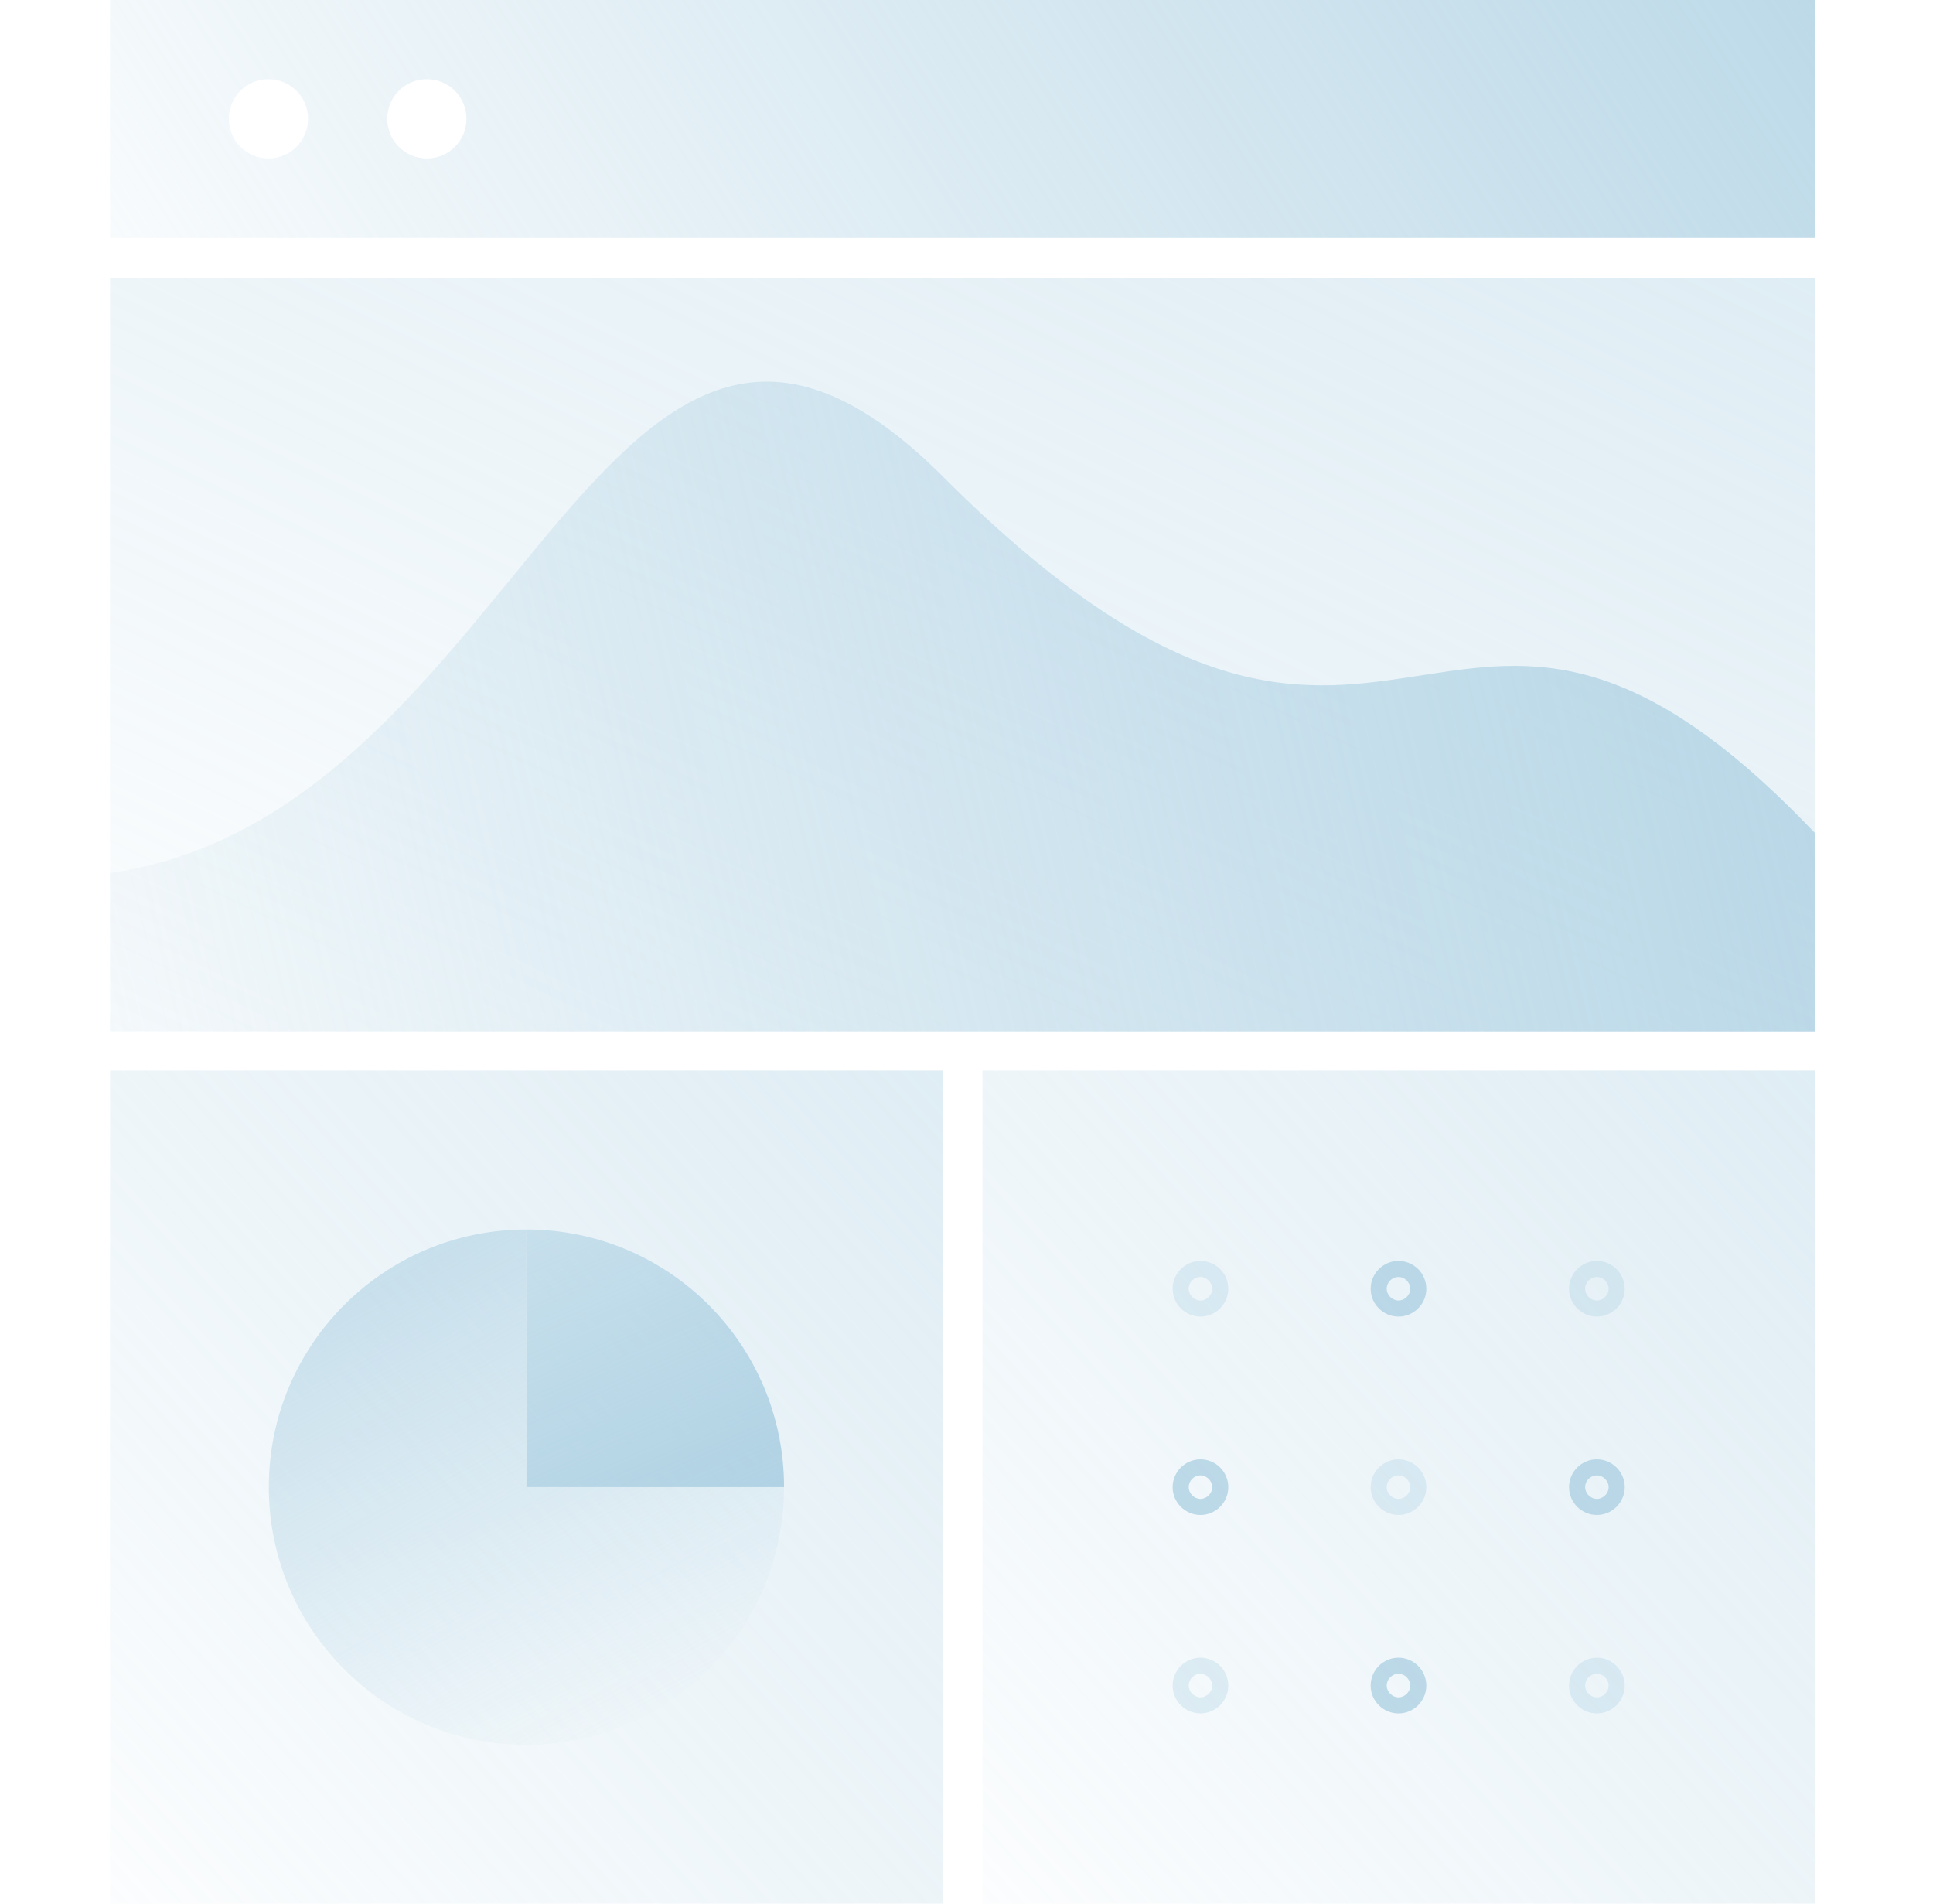 <svg width="65" height="64" viewBox="0 0 65 64" fill="none" xmlns="http://www.w3.org/2000/svg">
<g clip-path="url(#clip0_367_504)">
<path d="M3.7 0V8.003H61.028V0H3.7ZM9.027 5.327C8.288 5.327 7.695 4.733 7.695 3.995C7.695 3.257 8.288 2.663 9.027 2.663C9.765 2.663 10.358 3.257 10.358 3.995C10.358 4.733 9.765 5.327 9.027 5.327ZM14.354 5.327C13.615 5.327 13.022 4.733 13.022 3.995C13.022 3.257 13.615 2.663 14.354 2.663C15.092 2.663 15.685 3.257 15.685 3.995C15.685 4.733 15.092 5.327 14.354 5.327Z" fill="url(#paint0_linear_367_504)"/>
<path d="M61.028 9.335H3.7V34.663H61.028V9.335Z" fill="url(#paint1_linear_367_504)"/>
<path d="M61.028 28.006V34.678H3.7V29.351C17.703 27.347 20.287 4.603 31.705 16.021C47.039 31.355 48.371 14.689 61.041 28.019L61.028 28.006Z" fill="url(#paint2_linear_367_504)"/>
<path d="M31.705 35.995H3.7V64H31.705V35.995Z" fill="url(#paint3_linear_367_504)"/>
<path d="M61.041 35.995H33.036V64H61.041V35.995Z" fill="url(#paint4_linear_367_504)"/>
<g opacity="0.3">
<path d="M40.367 44.263C39.853 44.263 39.431 43.841 39.431 43.327C39.431 42.812 39.853 42.391 40.367 42.391C40.882 42.391 41.303 42.812 41.303 43.327C41.303 43.841 40.882 44.263 40.367 44.263ZM40.367 42.931C40.143 42.931 39.972 43.116 39.972 43.327C39.972 43.538 40.156 43.722 40.367 43.722C40.578 43.722 40.763 43.538 40.763 43.327C40.763 43.116 40.578 42.931 40.367 42.931Z" fill="#A5CCE0"/>
</g>
<g opacity="0.7">
<path d="M47.026 44.263C46.512 44.263 46.09 43.841 46.09 43.327C46.09 42.812 46.512 42.391 47.026 42.391C47.54 42.391 47.962 42.812 47.962 43.327C47.962 43.841 47.54 44.263 47.026 44.263ZM47.026 42.931C46.802 42.931 46.63 43.116 46.63 43.327C46.63 43.538 46.815 43.722 47.026 43.722C47.237 43.722 47.422 43.538 47.422 43.327C47.422 43.116 47.237 42.931 47.026 42.931Z" fill="#A5CCE0"/>
</g>
<g opacity="0.3">
<path d="M53.697 44.263C53.183 44.263 52.761 43.841 52.761 43.327C52.761 42.812 53.183 42.391 53.697 42.391C54.212 42.391 54.634 42.812 54.634 43.327C54.634 43.841 54.212 44.263 53.697 44.263ZM53.697 42.931C53.473 42.931 53.302 43.116 53.302 43.327C53.302 43.538 53.486 43.722 53.697 43.722C53.908 43.722 54.093 43.538 54.093 43.327C54.093 43.116 53.908 42.931 53.697 42.931Z" fill="#A5CCE0"/>
</g>
<g opacity="0.7">
<path d="M40.367 50.934C39.853 50.934 39.431 50.512 39.431 49.998C39.431 49.483 39.853 49.062 40.367 49.062C40.882 49.062 41.303 49.483 41.303 49.998C41.303 50.512 40.882 50.934 40.367 50.934ZM40.367 49.602C40.143 49.602 39.972 49.787 39.972 49.998C39.972 50.209 40.156 50.393 40.367 50.393C40.578 50.393 40.763 50.209 40.763 49.998C40.763 49.787 40.578 49.602 40.367 49.602Z" fill="#A5CCE0"/>
</g>
<g opacity="0.3">
<path d="M47.026 50.934C46.512 50.934 46.09 50.512 46.09 49.998C46.09 49.483 46.512 49.062 47.026 49.062C47.54 49.062 47.962 49.483 47.962 49.998C47.962 50.512 47.54 50.934 47.026 50.934ZM47.026 49.602C46.802 49.602 46.63 49.787 46.63 49.998C46.63 50.209 46.815 50.393 47.026 50.393C47.237 50.393 47.422 50.209 47.422 49.998C47.422 49.787 47.237 49.602 47.026 49.602Z" fill="#A5CCE0"/>
</g>
<g opacity="0.7">
<path d="M53.697 50.934C53.183 50.934 52.761 50.512 52.761 49.998C52.761 49.483 53.183 49.062 53.697 49.062C54.212 49.062 54.634 49.483 54.634 49.998C54.634 50.512 54.212 50.934 53.697 50.934ZM53.697 49.602C53.473 49.602 53.302 49.787 53.302 49.998C53.302 50.209 53.486 50.393 53.697 50.393C53.908 50.393 54.093 50.209 54.093 49.998C54.093 49.787 53.908 49.602 53.697 49.602Z" fill="#A5CCE0"/>
</g>
<g opacity="0.3">
<path d="M40.367 57.605C39.853 57.605 39.431 57.183 39.431 56.669C39.431 56.154 39.853 55.732 40.367 55.732C40.882 55.732 41.303 56.154 41.303 56.669C41.303 57.183 40.882 57.605 40.367 57.605ZM40.367 56.273C40.143 56.273 39.972 56.458 39.972 56.669C39.972 56.88 40.156 57.064 40.367 57.064C40.578 57.064 40.763 56.88 40.763 56.669C40.763 56.458 40.578 56.273 40.367 56.273Z" fill="#A5CCE0"/>
</g>
<g opacity="0.7">
<path d="M47.026 57.605C46.512 57.605 46.09 57.183 46.09 56.669C46.09 56.154 46.512 55.732 47.026 55.732C47.54 55.732 47.962 56.154 47.962 56.669C47.962 57.183 47.54 57.605 47.026 57.605ZM47.026 56.273C46.802 56.273 46.63 56.458 46.63 56.669C46.63 56.88 46.815 57.064 47.026 57.064C47.237 57.064 47.422 56.88 47.422 56.669C47.422 56.458 47.237 56.273 47.026 56.273Z" fill="#A5CCE0"/>
</g>
<g opacity="0.3">
<path d="M53.697 57.605C53.183 57.605 52.761 57.183 52.761 56.669C52.761 56.154 53.183 55.732 53.697 55.732C54.212 55.732 54.634 56.154 54.634 56.669C54.634 57.183 54.212 57.605 53.697 57.605ZM53.697 56.273C53.473 56.273 53.302 56.458 53.302 56.669C53.302 56.88 53.486 57.064 53.697 57.064C53.908 57.064 54.093 56.88 54.093 56.669C54.093 56.458 53.908 56.273 53.697 56.273Z" fill="#A5CCE0"/>
</g>
<path d="M17.702 41.334C12.916 41.334 9.04 45.21 9.04 49.996C9.04 54.783 12.916 58.659 17.702 58.659C22.488 58.659 26.365 54.783 26.365 49.996H17.702V41.334Z" fill="url(#paint5_linear_367_504)"/>
<path d="M17.703 41.334V49.996H26.365C26.365 45.21 22.489 41.334 17.703 41.334Z" fill="url(#paint6_linear_367_504)"/>
</g>
<defs>
<linearGradient id="paint0_linear_367_504" x1="64.1" y1="-34.4" x2="-3.079" y2="9.294" gradientUnits="userSpaceOnUse">
<stop stop-color="#A5CCE0"/>
<stop offset="1" stop-color="#A5CCE0" stop-opacity="0"/>
</linearGradient>
<linearGradient id="paint1_linear_367_504" x1="64.1" y1="-99.532" x2="-3.079" y2="38.747" gradientUnits="userSpaceOnUse">
<stop stop-color="#A5CCE0"/>
<stop offset="1" stop-color="#A5CCE0" stop-opacity="0"/>
</linearGradient>
<linearGradient id="paint2_linear_367_504" x1="64.114" y1="-81.076" x2="-26.367" y2="-59.513" gradientUnits="userSpaceOnUse">
<stop stop-color="#A5CCE0"/>
<stop offset="1" stop-color="#A5CCE0" stop-opacity="0"/>
</linearGradient>
<linearGradient id="paint3_linear_367_504" x1="33.205" y1="-84.376" x2="-60.859" y2="1.167" gradientUnits="userSpaceOnUse">
<stop stop-color="#A5CCE0"/>
<stop offset="1" stop-color="#A5CCE0" stop-opacity="0"/>
</linearGradient>
<linearGradient id="paint4_linear_367_504" x1="62.542" y1="-84.376" x2="-31.522" y2="1.167" gradientUnits="userSpaceOnUse">
<stop stop-color="#A5CCE0"/>
<stop offset="1" stop-color="#A5CCE0" stop-opacity="0"/>
</linearGradient>
<linearGradient id="paint5_linear_367_504" x1="2.5" y1="28.8" x2="19.3" y2="59.6" gradientUnits="userSpaceOnUse">
<stop stop-color="#A5CCE0"/>
<stop offset="1" stop-color="#A5CCE0" stop-opacity="0"/>
</linearGradient>
<linearGradient id="paint6_linear_367_504" x1="31.7" y1="53.6" x2="18.1" y2="22.8" gradientUnits="userSpaceOnUse">
<stop stop-color="#A5CCE0"/>
<stop offset="1" stop-color="#A5CCE0" stop-opacity="0"/>
</linearGradient>
<clipPath id="clip0_367_504">
<rect width="64" height="64" fill="white" transform="translate(0.5)"/>
</clipPath>
</defs>
</svg>

